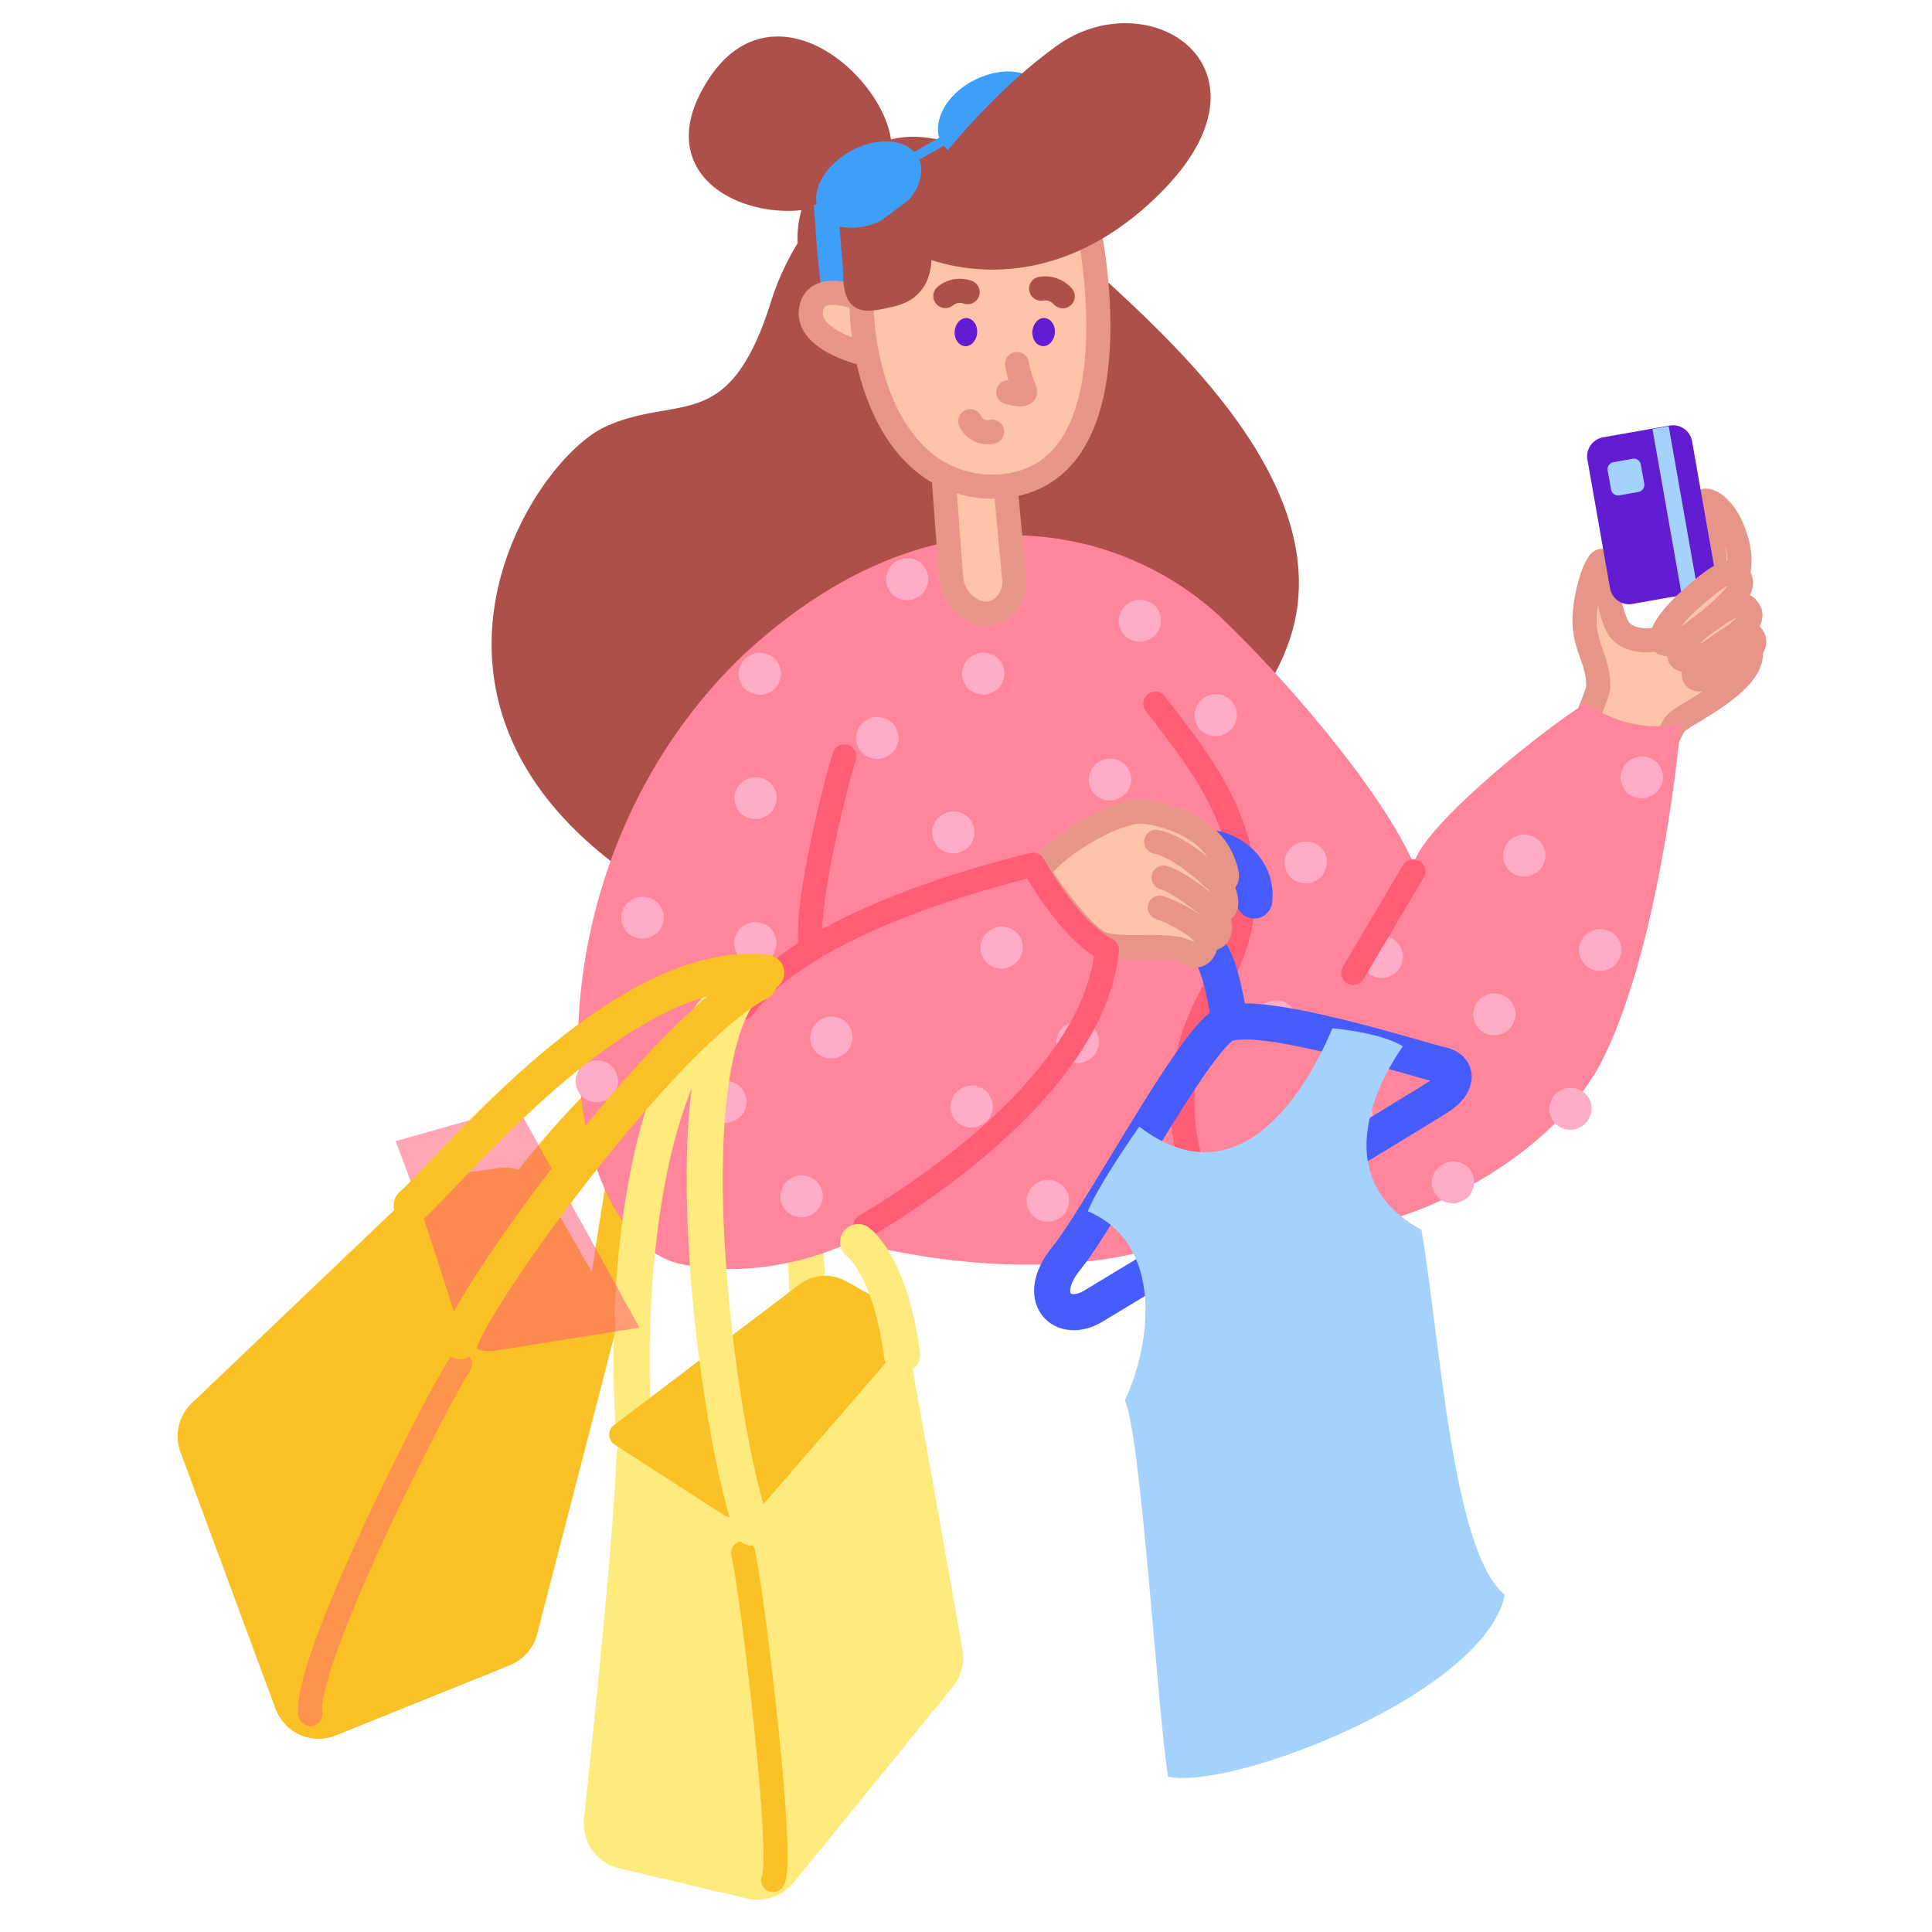 <svg xmlns="http://www.w3.org/2000/svg" xmlns:xlink="http://www.w3.org/1999/xlink" width="108" height="108" fill="none"><style><![CDATA[.B{stroke-linejoin:round}.C{stroke-width:1.346}.D{stroke-linecap:round}.E{stroke:#e89589}.F{fill:#ffc3a9}.G{stroke-width:2.018}.H{stroke-miterlimit:10}.I{stroke:#ae504a}.J{stroke:#ffeb7d}.K{stroke:#ff5c76}.L{stroke:#f9c126}.M{fill:#621cd1}.N{stroke-width:1.009}]]></style><g class="H"><path d="M59.626 14.164a57.64 57.64 0 0 1-2.955-5.4c-1.1-.23-2.2-.288-3.318-.17-2.568-.945-4.02-.085-4.02-.085.255-3.22-5.79-9.13-9.264-3.863s2.448 7.34 5.534 6.43a4.97 4.97 0 0 0-.496 2.64c-.668 1.06-1.193 2.205-1.562 3.403-2.446 7.726-5.667 5.4-9.518 7.206s-12.232 14.8 1.67 24.318 33.97-4.508 36.162-13.904S60.9 16.102 59.626 14.164z" fill="#ae504a" class="I N"/><path d="M46.17 11.403c.133 2.06.388 6.176 1.03 7.206" stroke="#3e9ff8" class="C"/></g><path d="M50.023 20.002c-.327.194-4.82-.606-4.7-2.556.12-1.974 3.16-.7 3.44-.35" class="F"/><g class="B D"><path d="M50.023 20.002c-.327.194-4.82-.606-4.7-2.556.12-1.974 3.16-.7 3.44-.35" class="C E"/><path d="M29.714 66.094c1.12-1.437 2.317-2.812 3.586-4.118m.52 11.456c.218-2.398 1.284-8.562 1.284-8.562" class="G L"/><path d="M45.144 72.403c-.08-2.63-.338-5.253-.775-7.848" class="G J"/></g><path d="M88.013 42.49c-.108-.75 1.332-3.585 1.332-4.118 0-1.695-.98-2.3-.727-4.36.242-1.938.92-3.076 1.017-2.52s.28 2.87.92 3.73 3.233 1.03 4.7-1.55c1.465-2.592-.303-5.268-.097-5.595s1.344.206 1.877 2.035a3.81 3.81 0 0 1-.242 3.015s1.188 2.47 1.078 3.55c-.157 1.586-3.44 3.124-4.093 3.657s-1.502 3.875-1.502 3.875l-4.262-1.72z" class="B C E F"/><path d="M94.964 33.105l-3.704.654a1.08 1.08 0 0 1-.815-.178 1.08 1.08 0 0 1-.445-.706l-1.26-7.17a1.08 1.08 0 0 1 .178-.815 1.08 1.08 0 0 1 .706-.445l3.706-.654a1.08 1.08 0 0 1 .815.178 1.08 1.08 0 0 1 .445.706l1.26 7.17c.025.14.023.286-.008.426s-.09.272-.17.4-.187.217-.308.294-.256.13-.397.153h0z" class="M"/><path d="M93.28 23.826l-.906.16 1.64 9.3.907-.16-1.64-9.3zm-1.68 3.672l-1.078.194a.4.4 0 0 1-.46-.315l-.194-1.078a.4.4 0 0 1 .315-.46l1.078-.194a.4.4 0 0 1 .46.315l.194 1.078a.4.4 0 0 1-.315.46h0z" fill="#a4d2fc"/><g class="B C E F"><path d="M95.582 34.655c1.175-1.017 2.12-1.853 1.6-2.448s-1.466.242-2.64 1.26-1.89 2.12-1.598 2.448 1.477-.23 2.64-1.26z"/><path d="M96.26 36.023c1.054-.75 1.913-1.344 1.476-1.962s-1.296-.012-2.35.74-1.72 1.623-1.476 1.962 1.284.012 2.35-.74z"/><path d="M96.72 37.26c.896-.63 1.623-1.15 1.247-1.683s-1.102-.024-1.998.605-1.453 1.38-1.247 1.683 1.102.023 1.998-.606z"/></g><path d="M68.37 34.632c-5.22-5.026-15.89-8.175-26.837 1.998-12.74 12.23-10.68 32.553-3.415 34.042 5.098 1.04 9.52-1.284 9.52-1.284s12.23 3.61 20.72-1.162c6.43 2.834 17.887-2.313 21.23-9s4.373-18.784 4.373-18.784c-.912.202-1.856.202-2.768.002a6.42 6.42 0 0 1-2.512-1.164c-2.834 1.804-9.13 6.95-9.652 9-1.902-4.263-7.303-10.44-10.658-13.647z" fill="#ff859b"/><g fill="#ffadc7"><path d="M42.502 36.496h-.036a.82.82 0 0 0-.448.108.97.97 0 0 0-.376.242.84.84 0 0 0-.242.378c-.072.138-.1.292-.108.448.01.307.13.6.34.824a1.21 1.21 0 0 0 .824.34h.036c.157.007.312-.03.448-.108.142-.05.27-.133.375-.242.113-.1.197-.23.242-.376a.94.94 0 0 0 .108-.448 1.25 1.25 0 0 0-.339-.823c-.22-.217-.515-.34-.824-.34h-.036a.82.82 0 0 0-.448.108.96.96 0 0 0-.375.242.84.84 0 0 0-.242.375c-.072.138-.1.292-.108.448.01.307.13.6.34.824a1.21 1.21 0 0 0 .824.34h.036c.157.007.312-.03.448-.108.142-.05.27-.133.375-.242.113-.1.197-.23.242-.376a.94.94 0 0 0 .108-.448 1.25 1.25 0 0 0-.339-.823c-.22-.217-.515-.34-.824-.34v-.003zm-1.925 23.93h-.036c-.157-.007-.312.03-.448.108-.142.05-.27.133-.376.242a.84.84 0 0 0-.242.375c-.072.138-.1.292-.108.448a1.25 1.25 0 0 0 .339.823 1.21 1.21 0 0 0 .823.34h.036a.82.82 0 0 0 .448-.108c.142-.05.27-.133.375-.242a.83.83 0 0 0 .242-.375c.072-.138.1-.292.108-.448a1.25 1.25 0 0 0-.339-.824 1.23 1.23 0 0 0-.823-.339h-.036c-.157-.007-.312.03-.448.108-.142.05-.27.133-.376.242a.84.84 0 0 0-.242.375c-.072.138-.1.292-.108.448a1.25 1.25 0 0 0 .339.823 1.21 1.21 0 0 0 .823.34h.036a.82.82 0 0 0 .448-.108c.142-.05.27-.133.375-.242a.83.83 0 0 0 .242-.375c.072-.138.1-.292.108-.448a1.25 1.25 0 0 0-.339-.824 1.23 1.23 0 0 0-.823-.339zm4.25 5.28h-.036a.82.82 0 0 0-.448.108.97.97 0 0 0-.376.242c-.113.1-.197.23-.242.376-.072.138-.1.292-.108.448a1.25 1.25 0 0 0 .34.823 1.21 1.21 0 0 0 .824.34h.036a.82.82 0 0 0 .448-.108.96.96 0 0 0 .375-.242.83.83 0 0 0 .242-.375c.073-.138.1-.292.108-.448s-.03-.304-.087-.446a1.16 1.16 0 0 0-.252-.378 1.15 1.15 0 0 0-.378-.252 1.16 1.16 0 0 0-.446-.087h-.036a.82.82 0 0 0-.448.108.97.97 0 0 0-.376.242c-.113.1-.197.23-.242.376-.072.138-.1.292-.108.448a1.25 1.25 0 0 0 .34.823 1.21 1.21 0 0 0 .824.34h.036a.82.82 0 0 0 .448-.108.96.96 0 0 0 .375-.242.83.83 0 0 0 .242-.375c.073-.138.1-.292.108-.448s-.03-.304-.087-.446a1.16 1.16 0 0 0-.252-.378 1.15 1.15 0 0 0-.378-.252 1.16 1.16 0 0 0-.446-.087h0zm-2.58-14.156h-.036c-.157-.007-.312.03-.448.108-.142.05-.27.133-.375.242a.83.83 0 0 0-.242.375c-.072.138-.1.292-.108.448a1.25 1.25 0 0 0 .34.823 1.21 1.21 0 0 0 .823.34h.036a.82.82 0 0 0 .448-.108.96.96 0 0 0 .375-.242.84.84 0 0 0 .242-.375.94.94 0 0 0 .108-.448c-.008-.307-.13-.6-.34-.824a1.23 1.23 0 0 0-.824-.339h-.036c-.157-.007-.312.03-.448.108-.142.05-.27.133-.375.242a.83.83 0 0 0-.242.375c-.073.138-.1.292-.108.448a1.25 1.25 0 0 0 .34.823 1.21 1.21 0 0 0 .823.34h.036a.82.82 0 0 0 .448-.108.97.97 0 0 0 .376-.242.84.84 0 0 0 .242-.375c.072-.138.1-.292.108-.448-.008-.307-.13-.6-.34-.824a1.23 1.23 0 0 0-.824-.339h-.001zm4.252 5.28h-.036c-.157-.007-.312.03-.448.108-.142.05-.27.133-.375.242a.84.84 0 0 0-.242.376.95.95 0 0 0-.108.448 1.25 1.25 0 0 0 .339.823 1.21 1.21 0 0 0 .823.34h.036a.82.82 0 0 0 .448-.108c.142-.05.27-.133.375-.242a.83.83 0 0 0 .242-.375c.073-.138.1-.292.108-.448-.008-.307-.13-.6-.34-.824a1.2 1.2 0 0 0-.823-.34h-.036c-.157-.007-.312.03-.448.108-.142.05-.27.133-.375.242a.84.84 0 0 0-.242.376c-.072.138-.1.292-.108.448a1.25 1.25 0 0 0 .339.823 1.21 1.21 0 0 0 .823.34h.036a.82.82 0 0 0 .448-.108.96.96 0 0 0 .375-.242.83.83 0 0 0 .242-.375c.072-.138.1-.292.108-.448-.008-.307-.13-.6-.34-.824a1.2 1.2 0 0 0-.823-.34h.001zm7.846 3.862H54.3a.82.82 0 0 0-.448.108.97.97 0 0 0-.376.242.84.84 0 0 0-.242.376c-.072.138-.1.292-.108.448a1.25 1.25 0 0 0 .34.823 1.21 1.21 0 0 0 .824.34h.036a.82.82 0 0 0 .448-.108.95.95 0 0 0 .375-.242.83.83 0 0 0 .242-.375c.073-.138.1-.292.108-.448-.01-.307-.13-.6-.34-.824a1.18 1.18 0 0 0-.824-.34H54.3a.82.82 0 0 0-.448.108.97.97 0 0 0-.376.242.84.84 0 0 0-.242.375c-.072.138-.1.292-.108.448a1.25 1.25 0 0 0 .34.823 1.21 1.21 0 0 0 .824.34h.036a.82.82 0 0 0 .448-.108.96.96 0 0 0 .375-.242.84.84 0 0 0 .242-.375c.073-.138.1-.292.108-.448-.01-.307-.13-.6-.34-.824a1.18 1.18 0 0 0-.824-.34V60.7zm4.25 5.268h-.036a.82.82 0 0 0-.448.108.96.96 0 0 0-.375.242.84.84 0 0 0-.242.376.94.94 0 0 0-.108.448 1.25 1.25 0 0 0 .339.823 1.21 1.21 0 0 0 .823.34h.036a.82.82 0 0 0 .448-.108c.142-.05.27-.133.375-.242a.84.84 0 0 0 .242-.375.95.95 0 0 0 .108-.448 1.16 1.16 0 0 0-1.162-1.162h-.036a.82.82 0 0 0-.448.108.96.96 0 0 0-.376.242.84.84 0 0 0-.242.375c-.073.138-.1.292-.108.448a1.25 1.25 0 0 0 .34.823 1.21 1.21 0 0 0 .823.34h.036c.157.007.312-.03.448-.108.142-.05.27-.133.375-.242a.84.84 0 0 0 .242-.376c.072-.138.1-.292.108-.448a1.16 1.16 0 0 0-.087-.446 1.17 1.17 0 0 0-.252-.378 1.15 1.15 0 0 0-.378-.252 1.16 1.16 0 0 0-.446-.087h-.001zm-2.58-14.156h-.036a.82.82 0 0 0-.448.108c-.142.05-.27.133-.375.242a.83.83 0 0 0-.242.375c-.072.138-.1.292-.108.448a1.25 1.25 0 0 0 .339.823 1.21 1.21 0 0 0 .823.34h.036a.82.82 0 0 0 .448-.108c.142-.05.27-.133.375-.242a.83.83 0 0 0 .242-.375c.073-.138.1-.292.108-.448a1.25 1.25 0 0 0-.34-.823 1.23 1.23 0 0 0-.823-.339h-.036a.82.82 0 0 0-.448.108c-.142.05-.27.133-.376.242-.113.1-.197.23-.242.376-.072.138-.1.292-.108.448a1.25 1.25 0 0 0 .339.823 1.21 1.21 0 0 0 .823.34h.036c.157.007.312-.03.448-.108.142-.05.27-.133.375-.242a.83.83 0 0 0 .242-.375.94.94 0 0 0 .108-.448 1.25 1.25 0 0 0-.339-.823 1.23 1.23 0 0 0-.823-.339l.001.001zm4.252 5.28h-.036a.82.82 0 0 0-.448.108c-.142.05-.27.133-.375.242a.84.84 0 0 0-.242.375c-.073.138-.1.292-.108.448a1.25 1.25 0 0 0 .34.823 1.21 1.21 0 0 0 .824.34h.036a.82.82 0 0 0 .448-.108.97.97 0 0 0 .376-.242.83.83 0 0 0 .242-.375c.072-.138.1-.292.108-.448s-.03-.304-.087-.446-.144-.27-.252-.378a1.16 1.16 0 0 0-.378-.252 1.15 1.15 0 0 0-.446-.087h-.036a.82.82 0 0 0-.448.108c-.142.05-.27.133-.375.242a.84.84 0 0 0-.242.376c-.073.138-.1.292-.108.448a1.25 1.25 0 0 0 .34.823 1.21 1.21 0 0 0 .824.34h.036a.82.82 0 0 0 .448-.108.97.97 0 0 0 .376-.242.84.84 0 0 0 .242-.375c.072-.138.1-.292.108-.448s-.03-.304-.087-.446a1.16 1.16 0 0 0-.63-.63 1.16 1.16 0 0 0-.446-.087h0zm-11.202-17h-.036a.82.82 0 0 0-.448.108.97.97 0 0 0-.376.242.84.84 0 0 0-.242.375c-.072.138-.1.292-.108.448.01.307.13.6.34.824a1.21 1.21 0 0 0 .824.34h.036a.82.82 0 0 0 .448-.108.97.97 0 0 0 .376-.242.84.84 0 0 0 .242-.375.94.94 0 0 0 .108-.448c-.008-.307-.13-.6-.34-.824a1.23 1.23 0 0 0-.824-.339h-.036a.82.82 0 0 0-.448.108.97.97 0 0 0-.376.242.84.84 0 0 0-.242.375c-.072.138-.1.292-.108.448.01.307.13.6.34.824a1.21 1.21 0 0 0 .824.34h.036a.82.82 0 0 0 .448-.108.97.97 0 0 0 .376-.242.84.84 0 0 0 .242-.375.94.94 0 0 0 .108-.448c-.008-.307-.13-.6-.34-.824a1.23 1.23 0 0 0-.824-.339h0zm4.25 5.28h-.036a.82.82 0 0 0-.448.108.97.97 0 0 0-.376.242.83.83 0 0 0-.242.375.94.94 0 0 0-.108.448c.008.307.13.6.34.824a1.21 1.21 0 0 0 .823.34h.036a.82.82 0 0 0 .448-.108c.142-.05.27-.133.376-.242.113-.1.197-.23.242-.376.072-.138.1-.292.108-.448a1.25 1.25 0 0 0-.339-.824 1.23 1.23 0 0 0-.823-.339h-.036a.82.82 0 0 0-.448.108.97.97 0 0 0-.376.242.83.83 0 0 0-.242.375.94.94 0 0 0-.108.448c.008.307.13.6.34.824a1.21 1.21 0 0 0 .823.34h.036a.82.82 0 0 0 .448-.108c.142-.05.27-.133.376-.242.113-.1.197-.23.242-.376.072-.138.1-.292.108-.448a1.25 1.25 0 0 0-.339-.824 1.23 1.23 0 0 0-.823-.339h0zm-2.58-14.157H50.7a.82.82 0 0 0-.448.108.95.95 0 0 0-.375.242.84.84 0 0 0-.242.375c-.072.138-.1.292-.108.448.008.307.13.6.34.824a1.21 1.21 0 0 0 .823.34h.036c.157.007.312-.03.448-.108.142-.05.27-.133.375-.242.113-.1.197-.23.242-.376.072-.138.1-.292.108-.448a1.25 1.25 0 0 0-.339-.823 1.23 1.23 0 0 0-.823-.339H50.7a.82.82 0 0 0-.448.108.95.95 0 0 0-.376.242.84.84 0 0 0-.242.375.95.95 0 0 0-.108.448c.008.307.13.6.34.824a1.21 1.21 0 0 0 .823.34h.036c.157.007.312-.03.448-.108.142-.05.27-.133.375-.242.113-.1.197-.23.242-.376.072-.138.1-.292.108-.448a1.25 1.25 0 0 0-.339-.823 1.23 1.23 0 0 0-.823-.339h.001zm4.25 5.28h-.036a.82.82 0 0 0-.448.108.96.96 0 0 0-.375.242.84.84 0 0 0-.242.375c-.073.138-.1.292-.108.448.01.307.13.6.34.824a1.21 1.21 0 0 0 .824.34h.036a.82.82 0 0 0 .448-.108.96.96 0 0 0 .376-.242.84.84 0 0 0 .242-.376.94.94 0 0 0 .108-.448 1.25 1.25 0 0 0-.34-.823c-.22-.217-.515-.34-.824-.34h-.036a.82.82 0 0 0-.448.108.96.96 0 0 0-.375.242.84.84 0 0 0-.242.375c-.073.138-.1.292-.108.448.01.307.13.6.34.824a1.21 1.21 0 0 0 .824.34h.036a.82.82 0 0 0 .448-.108.96.96 0 0 0 .376-.242.84.84 0 0 0 .242-.376.94.94 0 0 0 .108-.448 1.25 1.25 0 0 0-.34-.823c-.22-.217-.515-.34-.824-.34h0zm7.085 5.922h-.036a.82.82 0 0 0-.448.108.97.97 0 0 0-.376.242.84.84 0 0 0-.242.375c-.072.138-.1.292-.108.448.008.307.13.6.34.824a1.21 1.21 0 0 0 .824.339h.036a.82.82 0 0 0 .448-.108c.142-.05.27-.133.375-.242a.83.83 0 0 0 .242-.375.94.94 0 0 0 .108-.448 1.25 1.25 0 0 0-.339-.823 1.22 1.22 0 0 0-.823-.339h-.036a.82.82 0 0 0-.448.108.97.97 0 0 0-.376.242.84.84 0 0 0-.242.375c-.072.138-.1.292-.108.448.008.307.13.6.34.824a1.21 1.21 0 0 0 .824.339h.036c.157.007.312-.03.448-.108.142-.05.27-.133.375-.242a.83.83 0 0 0 .242-.375c.072-.138.1-.292.108-.448a1.25 1.25 0 0 0-.34-.823 1.22 1.22 0 0 0-.823-.339h.001zm4.24 5.268h-.036a.82.82 0 0 0-.448.108c-.142.05-.27.133-.375.242a.84.84 0 0 0-.242.375.94.94 0 0 0-.108.448c.008.307.13.6.34.824a1.21 1.21 0 0 0 .824.34h.036a.82.82 0 0 0 .448-.108c.142-.05.27-.133.375-.242a.83.83 0 0 0 .242-.375.94.94 0 0 0 .108-.448c-.008-.307-.13-.6-.34-.824a1.23 1.23 0 0 0-.823-.339h-.036a.82.82 0 0 0-.448.108c-.142.05-.27.133-.376.242a.84.84 0 0 0-.242.375.94.94 0 0 0-.108.448c.008.307.13.6.34.824a1.21 1.21 0 0 0 .824.34h.036a.82.82 0 0 0 .448-.108c.142-.05.27-.133.375-.242a.83.83 0 0 0 .242-.375.94.94 0 0 0 .108-.448c-.008-.307-.13-.6-.34-.824a1.23 1.23 0 0 0-.823-.339h.001zM63.744 33.53h-.036c-.157-.007-.312.03-.448.108a.96.96 0 0 0-.375.242c-.113.1-.197.23-.242.376a.94.94 0 0 0-.108.448 1.25 1.25 0 0 0 .339.824 1.21 1.21 0 0 0 .823.34h.036a.82.82 0 0 0 .448-.108.96.96 0 0 0 .375-.242c.113-.1.197-.23.242-.376a.94.94 0 0 0 .108-.448 1.16 1.16 0 0 0-.087-.446 1.17 1.17 0 0 0-.252-.378 1.16 1.16 0 0 0-.378-.252 1.15 1.15 0 0 0-.446-.087h-.036c-.157-.007-.312.03-.448.108a.96.96 0 0 0-.375.242c-.113.1-.197.23-.242.376a.94.94 0 0 0-.108.448 1.25 1.25 0 0 0 .339.824 1.21 1.21 0 0 0 .823.34h.036a.82.82 0 0 0 .448-.108.96.96 0 0 0 .375-.242c.113-.1.197-.23.242-.376a.94.94 0 0 0 .108-.448 1.16 1.16 0 0 0-.087-.446 1.17 1.17 0 0 0-.252-.378 1.16 1.16 0 0 0-.378-.252 1.15 1.15 0 0 0-.446-.087h0z"/><path d="M67.982 38.808h-.036c-.157-.008-.312.03-.448.108a.96.96 0 0 0-.376.242c-.113.1-.197.23-.242.376a.94.94 0 0 0-.108.448 1.25 1.25 0 0 0 .339.824 1.21 1.21 0 0 0 .823.34h.036a.82.82 0 0 0 .448-.108.96.96 0 0 0 .376-.242.84.84 0 0 0 .242-.375.94.94 0 0 0 .108-.448 1.25 1.25 0 0 0-.339-.824 1.23 1.23 0 0 0-.823-.339h-.036c-.157-.008-.312.03-.448.108a.96.96 0 0 0-.376.242c-.113.1-.197.23-.242.376a.94.94 0 0 0-.108.448 1.25 1.25 0 0 0 .339.824 1.21 1.21 0 0 0 .823.34h.036a.82.82 0 0 0 .448-.108.96.96 0 0 0 .376-.242.84.84 0 0 0 .242-.375.94.94 0 0 0 .108-.448 1.25 1.25 0 0 0-.339-.824 1.23 1.23 0 0 0-.823-.339zm3.355 17.112H71.3c-.157-.007-.312.03-.448.108-.142.05-.27.133-.375.242a.83.83 0 0 0-.242.375c-.073.138-.1.292-.108.448a1.25 1.25 0 0 0 .34.823 1.21 1.21 0 0 0 .823.34h.036a.82.82 0 0 0 .448-.108.97.97 0 0 0 .376-.242.84.84 0 0 0 .242-.375.94.94 0 0 0 .108-.448c.001-.153-.03-.304-.087-.446s-.144-.27-.252-.378a1.15 1.15 0 0 0-.378-.252 1.16 1.16 0 0 0-.446-.087H71.3c-.157-.007-.312.03-.448.108-.142.05-.27.133-.375.242a.83.83 0 0 0-.242.375c-.073.138-.1.292-.108.448a1.25 1.25 0 0 0 .34.823 1.21 1.21 0 0 0 .823.34h.036a.82.82 0 0 0 .448-.108.97.97 0 0 0 .376-.242.84.84 0 0 0 .242-.375c.073-.138.1-.292.108-.448a1.16 1.16 0 0 0-.717-1.076c-.14-.058-.293-.088-.446-.087h-.001zm4.24 5.28h-.036c-.157-.007-.312.03-.448.108-.142.05-.27.133-.375.242a.83.83 0 0 0-.242.375c-.073.138-.1.292-.108.448a1.25 1.25 0 0 0 .34.823 1.21 1.21 0 0 0 .823.34h.036a.82.82 0 0 0 .448-.108.97.97 0 0 0 .376-.242.84.84 0 0 0 .242-.375c.072-.138.1-.292.108-.448-.008-.307-.13-.6-.34-.824a1.23 1.23 0 0 0-.824-.339h-.036c-.157-.007-.312.03-.448.108-.142.05-.27.133-.375.242a.83.83 0 0 0-.242.375.94.94 0 0 0-.108.448 1.25 1.25 0 0 0 .34.823 1.21 1.21 0 0 0 .823.34h.036a.82.82 0 0 0 .448-.108.97.97 0 0 0 .376-.242.84.84 0 0 0 .242-.375c.072-.138.1-.292.108-.448-.008-.307-.13-.6-.34-.824a1.23 1.23 0 0 0-.824-.339h-.001zm-2.568-14.156h-.036a.82.82 0 0 0-.448.108.96.96 0 0 0-.375.242.84.84 0 0 0-.242.375.94.94 0 0 0-.108.448c.008.307.13.6.34.824a1.21 1.21 0 0 0 .824.34H73a.82.82 0 0 0 .448-.108.97.97 0 0 0 .376-.242c.113-.1.197-.23.242-.376a.94.94 0 0 0 .108-.448c.001-.153-.03-.304-.087-.446a1.16 1.16 0 0 0-.63-.63 1.15 1.15 0 0 0-.446-.087h-.036a.82.82 0 0 0-.448.108.96.96 0 0 0-.375.242.84.84 0 0 0-.242.375.94.94 0 0 0-.108.448c.008.307.13.6.34.824a1.21 1.21 0 0 0 .824.34H73a.82.82 0 0 0 .448-.108.97.97 0 0 0 .376-.242c.113-.1.197-.23.242-.376a.94.94 0 0 0 .108-.448c.001-.153-.03-.304-.087-.446a1.16 1.16 0 0 0-.63-.63 1.15 1.15 0 0 0-.446-.087h0zm4.252 5.28h-.036c-.157-.007-.312.03-.448.108-.142.05-.27.133-.375.242-.113.1-.197.23-.242.376a.94.94 0 0 0-.108.448c.008.307.13.6.34.824a1.21 1.21 0 0 0 .823.34h.036a.82.82 0 0 0 .448-.108.95.95 0 0 0 .376-.242.84.84 0 0 0 .242-.375c.072-.138.1-.292.108-.448a1.25 1.25 0 0 0-.339-.824 1.22 1.22 0 0 0-.823-.339h-.036c-.157-.007-.312.03-.448.108-.142.05-.27.133-.375.242-.113.1-.197.23-.242.376a.94.94 0 0 0-.108.448c.008.307.13.6.34.824a1.21 1.21 0 0 0 .823.34h.036a.82.82 0 0 0 .448-.108.95.95 0 0 0 .375-.242.84.84 0 0 0 .242-.375c.072-.138.1-.292.108-.448a1.25 1.25 0 0 0-.339-.824 1.22 1.22 0 0 0-.823-.339h-.001zm6.296 3.21h-.036a.82.82 0 0 0-.448.108.97.97 0 0 0-.376.242.84.84 0 0 0-.242.375c-.072.138-.1.292-.108.448.008.307.13.6.34.824a1.21 1.21 0 0 0 .823.34h.036c.157.007.312-.03.448-.108a.96.96 0 0 0 .376-.242.83.83 0 0 0 .242-.375.94.94 0 0 0 .108-.448 1.25 1.25 0 0 0-.339-.823 1.23 1.23 0 0 0-.823-.339h-.036a.82.82 0 0 0-.448.108.97.97 0 0 0-.376.242.84.84 0 0 0-.242.375c-.072.138-.1.292-.108.448.008.307.13.6.34.824a1.21 1.21 0 0 0 .823.34h.036a.82.82 0 0 0 .448-.108.96.96 0 0 0 .376-.242.84.84 0 0 0 .242-.376c.073-.138.1-.292.108-.448a1.25 1.25 0 0 0-.339-.823 1.23 1.23 0 0 0-.823-.339v.001zm4.25 5.28h-.036a.82.82 0 0 0-.448.108.97.97 0 0 0-.376.242.84.84 0 0 0-.242.375c-.072.138-.1.292-.108.448.01.307.13.6.34.824a1.21 1.21 0 0 0 .824.34h.036c.157.007.312-.03.448-.108.142-.05.27-.133.375-.242a.84.84 0 0 0 .242-.376c.073-.138.1-.292.108-.448a1.16 1.16 0 0 0-.717-1.076 1.15 1.15 0 0 0-.446-.087h-.036a.82.82 0 0 0-.448.108.97.97 0 0 0-.376.242.84.84 0 0 0-.242.375c-.072.138-.1.292-.108.448.01.307.13.6.34.824a1.21 1.21 0 0 0 .824.34h.036a.82.82 0 0 0 .448-.108c.142-.05.27-.133.375-.242a.84.84 0 0 0 .242-.375.94.94 0 0 0 .108-.448 1.16 1.16 0 0 0-.339-.823 1.15 1.15 0 0 0-.378-.252 1.16 1.16 0 0 0-.446-.087h0zm-2.58-14.157h-.036a.82.82 0 0 0-.448.108c-.142.05-.27.133-.375.242-.113.1-.197.23-.242.376-.073.138-.1.292-.108.448.008.307.13.6.34.824a1.21 1.21 0 0 0 .823.34h.036c.157.007.312-.03.448-.108a.96.96 0 0 0 .376-.242c.113-.1.197-.23.242-.376.072-.138.1-.292.108-.448a1.25 1.25 0 0 0-.339-.823 1.23 1.23 0 0 0-.824-.339h-.036a.82.82 0 0 0-.448.108c-.142.05-.27.133-.375.242a.84.84 0 0 0-.242.376c-.072.138-.1.292-.108.448.01.307.13.6.34.824a1.21 1.21 0 0 0 .823.34h.036a.82.82 0 0 0 .448-.108c.142-.05.27-.133.376-.242a.84.84 0 0 0 .242-.376.94.94 0 0 0 .108-.448 1.25 1.25 0 0 0-.339-.823 1.23 1.23 0 0 0-.824-.339h0zm4.25 5.28h-.036a.82.82 0 0 0-.448.108.97.97 0 0 0-.376.242.83.83 0 0 0-.242.375c-.072.138-.1.292-.108.448a1.25 1.25 0 0 0 .339.823 1.21 1.21 0 0 0 .823.34h.036c.157.007.312-.03.448-.108.142-.05.27-.133.375-.242.113-.1.197-.23.242-.376.073-.138.1-.292.108-.448a1.25 1.25 0 0 0-.339-.823 1.23 1.23 0 0 0-.823-.339h-.036a.82.82 0 0 0-.448.108c-.142.05-.27.133-.376.242-.113.1-.197.23-.242.376-.072.138-.1.292-.108.448a1.25 1.25 0 0 0 .339.823 1.21 1.21 0 0 0 .823.34h.036a.82.82 0 0 0 .448-.108c.142-.05.27-.133.375-.242a.83.83 0 0 0 .242-.375.94.94 0 0 0 .108-.448 1.25 1.25 0 0 0-.339-.823 1.23 1.23 0 0 0-.823-.339v.001zM81.243 64.93h-.036a.82.82 0 0 0-.448.108.96.96 0 0 0-.375.242.84.84 0 0 0-.242.375c-.073.138-.1.292-.108.448a1.25 1.25 0 0 0 .34.823 1.21 1.21 0 0 0 .824.34h.036a.82.82 0 0 0 .448-.108.95.95 0 0 0 .375-.242.83.83 0 0 0 .242-.375c.073-.138.1-.292.108-.448s-.03-.304-.087-.446-.144-.27-.252-.378a1.16 1.16 0 0 0-.378-.252 1.15 1.15 0 0 0-.446-.087h-.036a.82.82 0 0 0-.448.108c-.142.05-.27.133-.375.242a.84.84 0 0 0-.242.375c-.073.138-.1.292-.108.448a1.26 1.26 0 0 0 .34.823 1.21 1.21 0 0 0 .824.34h.036a.82.82 0 0 0 .448-.108.95.95 0 0 0 .375-.242.83.83 0 0 0 .242-.375c.073-.138.1-.292.108-.448a1.16 1.16 0 0 0-.087-.446 1.17 1.17 0 0 0-.252-.378 1.15 1.15 0 0 0-.378-.252 1.16 1.16 0 0 0-.446-.087h.001zM91.8 42.285h-.036a.82.82 0 0 0-.448.108.96.96 0 0 0-.376.242.84.84 0 0 0-.242.376c-.073.138-.1.292-.108.448a1.25 1.25 0 0 0 .339.823 1.21 1.21 0 0 0 .823.34h.036c.157.007.312-.03.448-.108a.96.96 0 0 0 .375-.242.84.84 0 0 0 .242-.376c.073-.138.1-.292.108-.448a1.25 1.25 0 0 0-.339-.823 1.23 1.23 0 0 0-.823-.339h-.036a.82.82 0 0 0-.448.108.96.96 0 0 0-.376.242.84.84 0 0 0-.242.376c-.073.138-.1.292-.108.448a1.25 1.25 0 0 0 .339.823 1.21 1.21 0 0 0 .823.34h.036a.82.82 0 0 0 .448-.108.96.96 0 0 0 .375-.242c.113-.1.197-.23.242-.376.073-.138.1-.292.108-.448a1.25 1.25 0 0 0-.339-.823 1.23 1.23 0 0 0-.823-.339v.001zm-49.542 1.162h-.036a.82.82 0 0 0-.448.108c-.142.05-.27.133-.375.242-.113.1-.197.23-.242.376a.94.94 0 0 0-.108.448c.008.307.13.6.34.824a1.21 1.21 0 0 0 .823.34h.036a.82.82 0 0 0 .448-.108.96.96 0 0 0 .375-.242.84.84 0 0 0 .242-.376.94.94 0 0 0 .108-.448c-.008-.307-.13-.6-.34-.824a1.18 1.18 0 0 0-.824-.34h-.036a.82.82 0 0 0-.448.108c-.142.05-.27.133-.375.242-.113.1-.197.23-.242.376a.94.94 0 0 0-.108.448c.008.307.13.6.34.824a1.21 1.21 0 0 0 .823.34h.036a.82.82 0 0 0 .448-.108.97.97 0 0 0 .376-.242.84.84 0 0 0 .242-.376.94.94 0 0 0 .108-.448c-.008-.307-.13-.6-.34-.824a1.18 1.18 0 0 0-.824-.34h-.001zm-8.876 15.828h-.036c-.157-.007-.312.03-.448.108-.142.05-.27.133-.375.242-.113.1-.197.23-.242.376-.073.138-.1.292-.108.448a1.25 1.25 0 0 0 .34.823 1.21 1.21 0 0 0 .823.34h.036a.82.82 0 0 0 .448-.108.97.97 0 0 0 .376-.242c.113-.1.197-.23.242-.376a.94.94 0 0 0 .108-.448 1.25 1.25 0 0 0-.339-.823 1.2 1.2 0 0 0-.824-.34h-.036c-.157-.007-.312.03-.448.108-.142.05-.27.133-.375.242-.113.1-.197.23-.242.376a.94.94 0 0 0-.108.448 1.25 1.25 0 0 0 .339.823 1.21 1.21 0 0 0 .823.34h.036a.82.82 0 0 0 .448-.108.97.97 0 0 0 .376-.242c.113-.1.197-.23.242-.376.072-.138.1-.292.108-.448a1.25 1.25 0 0 0-.339-.823 1.2 1.2 0 0 0-.824-.34l-.001-.001zm2.566-9.143h-.036c-.157-.007-.312.03-.448.108a.96.96 0 0 0-.376.242.83.83 0 0 0-.242.375.95.95 0 0 0-.108.448 1.25 1.25 0 0 0 .339.823 1.21 1.21 0 0 0 .823.34h.036a.82.82 0 0 0 .448-.108c.142-.05.27-.133.375-.242a.83.83 0 0 0 .242-.375c.072-.138.1-.292.108-.448-.008-.307-.13-.6-.34-.824a1.23 1.23 0 0 0-.823-.339H35.9a.82.82 0 0 0-.448.108c-.142.05-.27.133-.376.242a.84.84 0 0 0-.242.375c-.072.138-.1.292-.108.448a1.25 1.25 0 0 0 .339.823 1.21 1.21 0 0 0 .823.34h.036a.82.82 0 0 0 .448-.108.97.97 0 0 0 .376-.242.83.83 0 0 0 .242-.375c.072-.138.1-.292.108-.448-.008-.307-.13-.6-.34-.824a1.23 1.23 0 0 0-.823-.339v-.001z"/></g><use xlink:href="#B" class="F"/><use xlink:href="#B" class="B C D E"/><path d="M48.364 14.225c-.81 4.13.557 12.486 6.685 12.97 8.89.412 5.85-14.206 5.85-14.206" class="F"/><path d="M48.364 14.225c-.81 4.13.557 12.486 6.685 12.97 8.89.412 5.85-14.206 5.85-14.206" class="C E H"/><path d="M54.622 18.623c.04-.433-.21-.8-.556-.84s-.66.294-.698.727.21.8.556.84.66-.294.698-.727z" class="M"/><g class="B C D"><path d="M56.357 21.927s1.138.35.92-.144c-.2-.457-.342-.937-.424-1.43" class="E"/><path d="M54.092 16.332a1.28 1.28 0 0 0-1.247.218" class="I"/><path d="M55.46 24.13a1.07 1.07 0 0 1-1.224-.581" class="E"/></g><path d="M58.966 18.62c.04-.433-.21-.8-.556-.84s-.66.294-.698.727.21.8.556.84.66-.294.698-.727z" class="M"/><path d="M59.408 16.562c-.15-.168-.338-.296-.55-.37s-.44-.093-.66-.054" class="B C D I"/><path d="M54.26 4.585c-1.368.787-2.06 2.107-1.756 3.112l-1.404.8c-.702-.775-2.228-.8-3.597-.024-1.514.86-2.265 2.386-1.683 3.403s2.277 1.152 3.8.28c1.43-.81 2.18-2.216 1.768-3.234l1.368-.775c.666.872 2.252.932 3.68.12 1.512-.86 2.277-2.434 1.696-3.45-.594-1.005-2.35-1.1-3.863-.23z" fill="#3e9ff8"/><path d="M47.65 14.164c-.133 2.955.255 2.955 2.313 2.448 2.058-.52 1.55-2.834 1.55-2.834s6.43 3.22 12.996-3.343-.52-10.814-5.148-7.46c-4.638 3.342-8.1 8.49-8.1 8.49l-3.61 2.7z" fill="#ae504a" class="H I N"/><path d="M64.58 39.33c2.628 3.475 7.472 8.877 3.343 15.96-4.323 7.412.387 13.26.387 13.26" class="B C D K"/><g stroke="#465cff" class="G"><path d="M61.128 73.008c-1.744 1.054-3.318-.46-1.514-2.676 1.817-2.204 7.012-11.988 8.78-13.02s11.117 2 12.135 2.204.97 1.1-.108 1.793c-1.08.715-19.293 11.698-19.293 11.698z" class="H"/><path d="M70.114 50.338c.34-2.92-4.275-4.47-5.232-.86-.7 2.628 1.84 3.476 2.568 3.657s1.272 3.888 1.272 3.888" class="B D"/></g><g class="F"><path d="M58.015 48.715c1.368-1.793 4.614-3.452 5.874-3.343s3.633.848 4.408 2.628c.74 1.683-.108 1.26-.52 1.054.836.52 1.26 2.422-.108 1.683.945.944.52 2.107-.315 1.574.205.52-.144 1.476-.945.945-.945-.63-3.73-.024-4.917-.545-1.164-.52-3.477-3.996-3.477-3.996z" class="B C E"/><path d="M64.628 47.056c1.152.206 2.736 1.574 3.15 1.998z"/></g><path d="M64.628 47.056c1.152.206 2.736 1.574 3.15 1.998" class="B C D E"/><path d="M65.04 49.054c.836.206 2.628 1.683 2.628 1.683z" class="F"/><path d="M65.04 49.054c.836.206 2.628 1.683 2.628 1.683" class="B C D E"/><path d="M64.834 50.738c.945.315 2.204 1.053 2.52 1.574z" class="F"/><g class="B D"><path d="M64.834 50.738c.945.315 2.204 1.053 2.52 1.574" class="C E"/><path d="M35.5 80.505c-.34-2.736-1.03-20.018 6.043-25.613" class="G J"/></g><path d="M34.45 81.46c-.144 4.445-1.296 15.44-1.804 20.2a2.58 2.58 0 0 0 .461 1.766c.363.513.902.875 1.513 1.02l7.145 1.683a2.58 2.58 0 0 0 1.423-.071c.458-.156.864-.438 1.17-.813l8.913-10.96a2.58 2.58 0 0 0 .533-2.083l-3.052-17.16a2.56 2.56 0 0 0-1.332-1.829l-1.817-.97a2.57 2.57 0 0 0-2.749.218l-9.386 7.012c-.302.238-.55.54-.726.882s-.275.72-.292 1.104h0z" fill="#ffeb7d"/><path d="M30.49 66.602l3.56 6.164c.173.29.286.613.334.947s.03.675-.055 1.003l-4.3 16.627a2.59 2.59 0 0 1-1.526 1.744l-9.725 3.924c-.32.13-.66.193-1.005.188s-.684-.08-1-.218-.6-.34-.835-.6-.42-.546-.54-.87l-5.304-14.328a2.56 2.56 0 0 1 .642-2.761L23.32 66.42c.396-.376.9-.617 1.44-.7l3.15-.424c.5-.067 1.03.02 1.49.252s.84.595 1.092 1.044h0z" fill="#f9c126"/><path d="M60.813 67.704c.605-1.514 2.87-4.723 2.87-4.723 5.534 4.215 9.276-1.877 10.8-5.5 3.076.315 3.936 1.017 3.936 1.017s-5.196 6.89 1.04 10.245c1.04 5.995 1.707 18.032 4.662 20.406-1.114 5.472-15.126 10.924-18.82 10.173-.57-3.258-1.514-19.183-2.422-21.036 1.477-3.124 2.216-8.756-2.06-10.572z" fill="#a4d2fc"/><path d="M47.2 42.284c-.715 2.337-2.216 8.574-1.877 10.8m30.325 1.3L79 48.715" class="B C D K"/><path d="M34.364 80.76l6.03 3.888c.32.206.702.3 1.078.237s.72-.24.97-.527l7.98-9.228c.124-.143.216-.312.267-.495s.06-.374.028-.56-.106-.364-.216-.52-.252-.283-.418-.376l-2.772-1.55c-.412-.232-.884-.337-1.355-.303s-.923.207-1.297.497l-10.343 7.846a.67.67 0 0 0-.258.558c.005.107.035.21.088.304a.67.67 0 0 0 .218.229h0z" fill="#f9c126"/><path opacity=".54" d="M22.108 63.78c1.38 3.512 2.834 8.15 3.548 10.487.123.41.39.762.754 1s.797.315 1.22.246l8.114-1.296-6.818-12.352-6.818 1.926z" fill="#ff5c76"/><g class="B C D"><path opacity=".46" d="M25.717 76.254c-1.284 1.926-8.756 16.603-8.37 19.558" class="K"/><path d="M41.544 86.815c.52 2.313 2.313 17.112 1.67 18.275" class="L"/><path d="M48.363 68.54c1.284-.775 12.74-7.46 13.515-15.44-2.192-1.162-4.117-4.76-4.117-4.76-2.7.642-12.873 3.342-16.216 7.98" class="K"/></g><g class="G B D"><path d="M42.442 54.383c-5.534 3.476-2.192 26.5-.387 31.015" class="J"/><path d="M25.717 74.97C26.492 72.4 37.04 57.726 42.44 54.9M23.017 67.377C25.465 65.185 34.86 53.474 42.83 54.38" class="L"/><path d="M50.422 75.744c-.642-5.014-2.448-6.31-2.448-6.31" class="J"/></g><defs ><path id="B" d="M55.957 24.458l.727 7.823a1.86 1.86 0 0 1-.835 1.829c-.812.424-1.5.072-1.974-.35a2.28 2.28 0 0 1-.714-1.574l-.618-8.295"/></defs></svg>